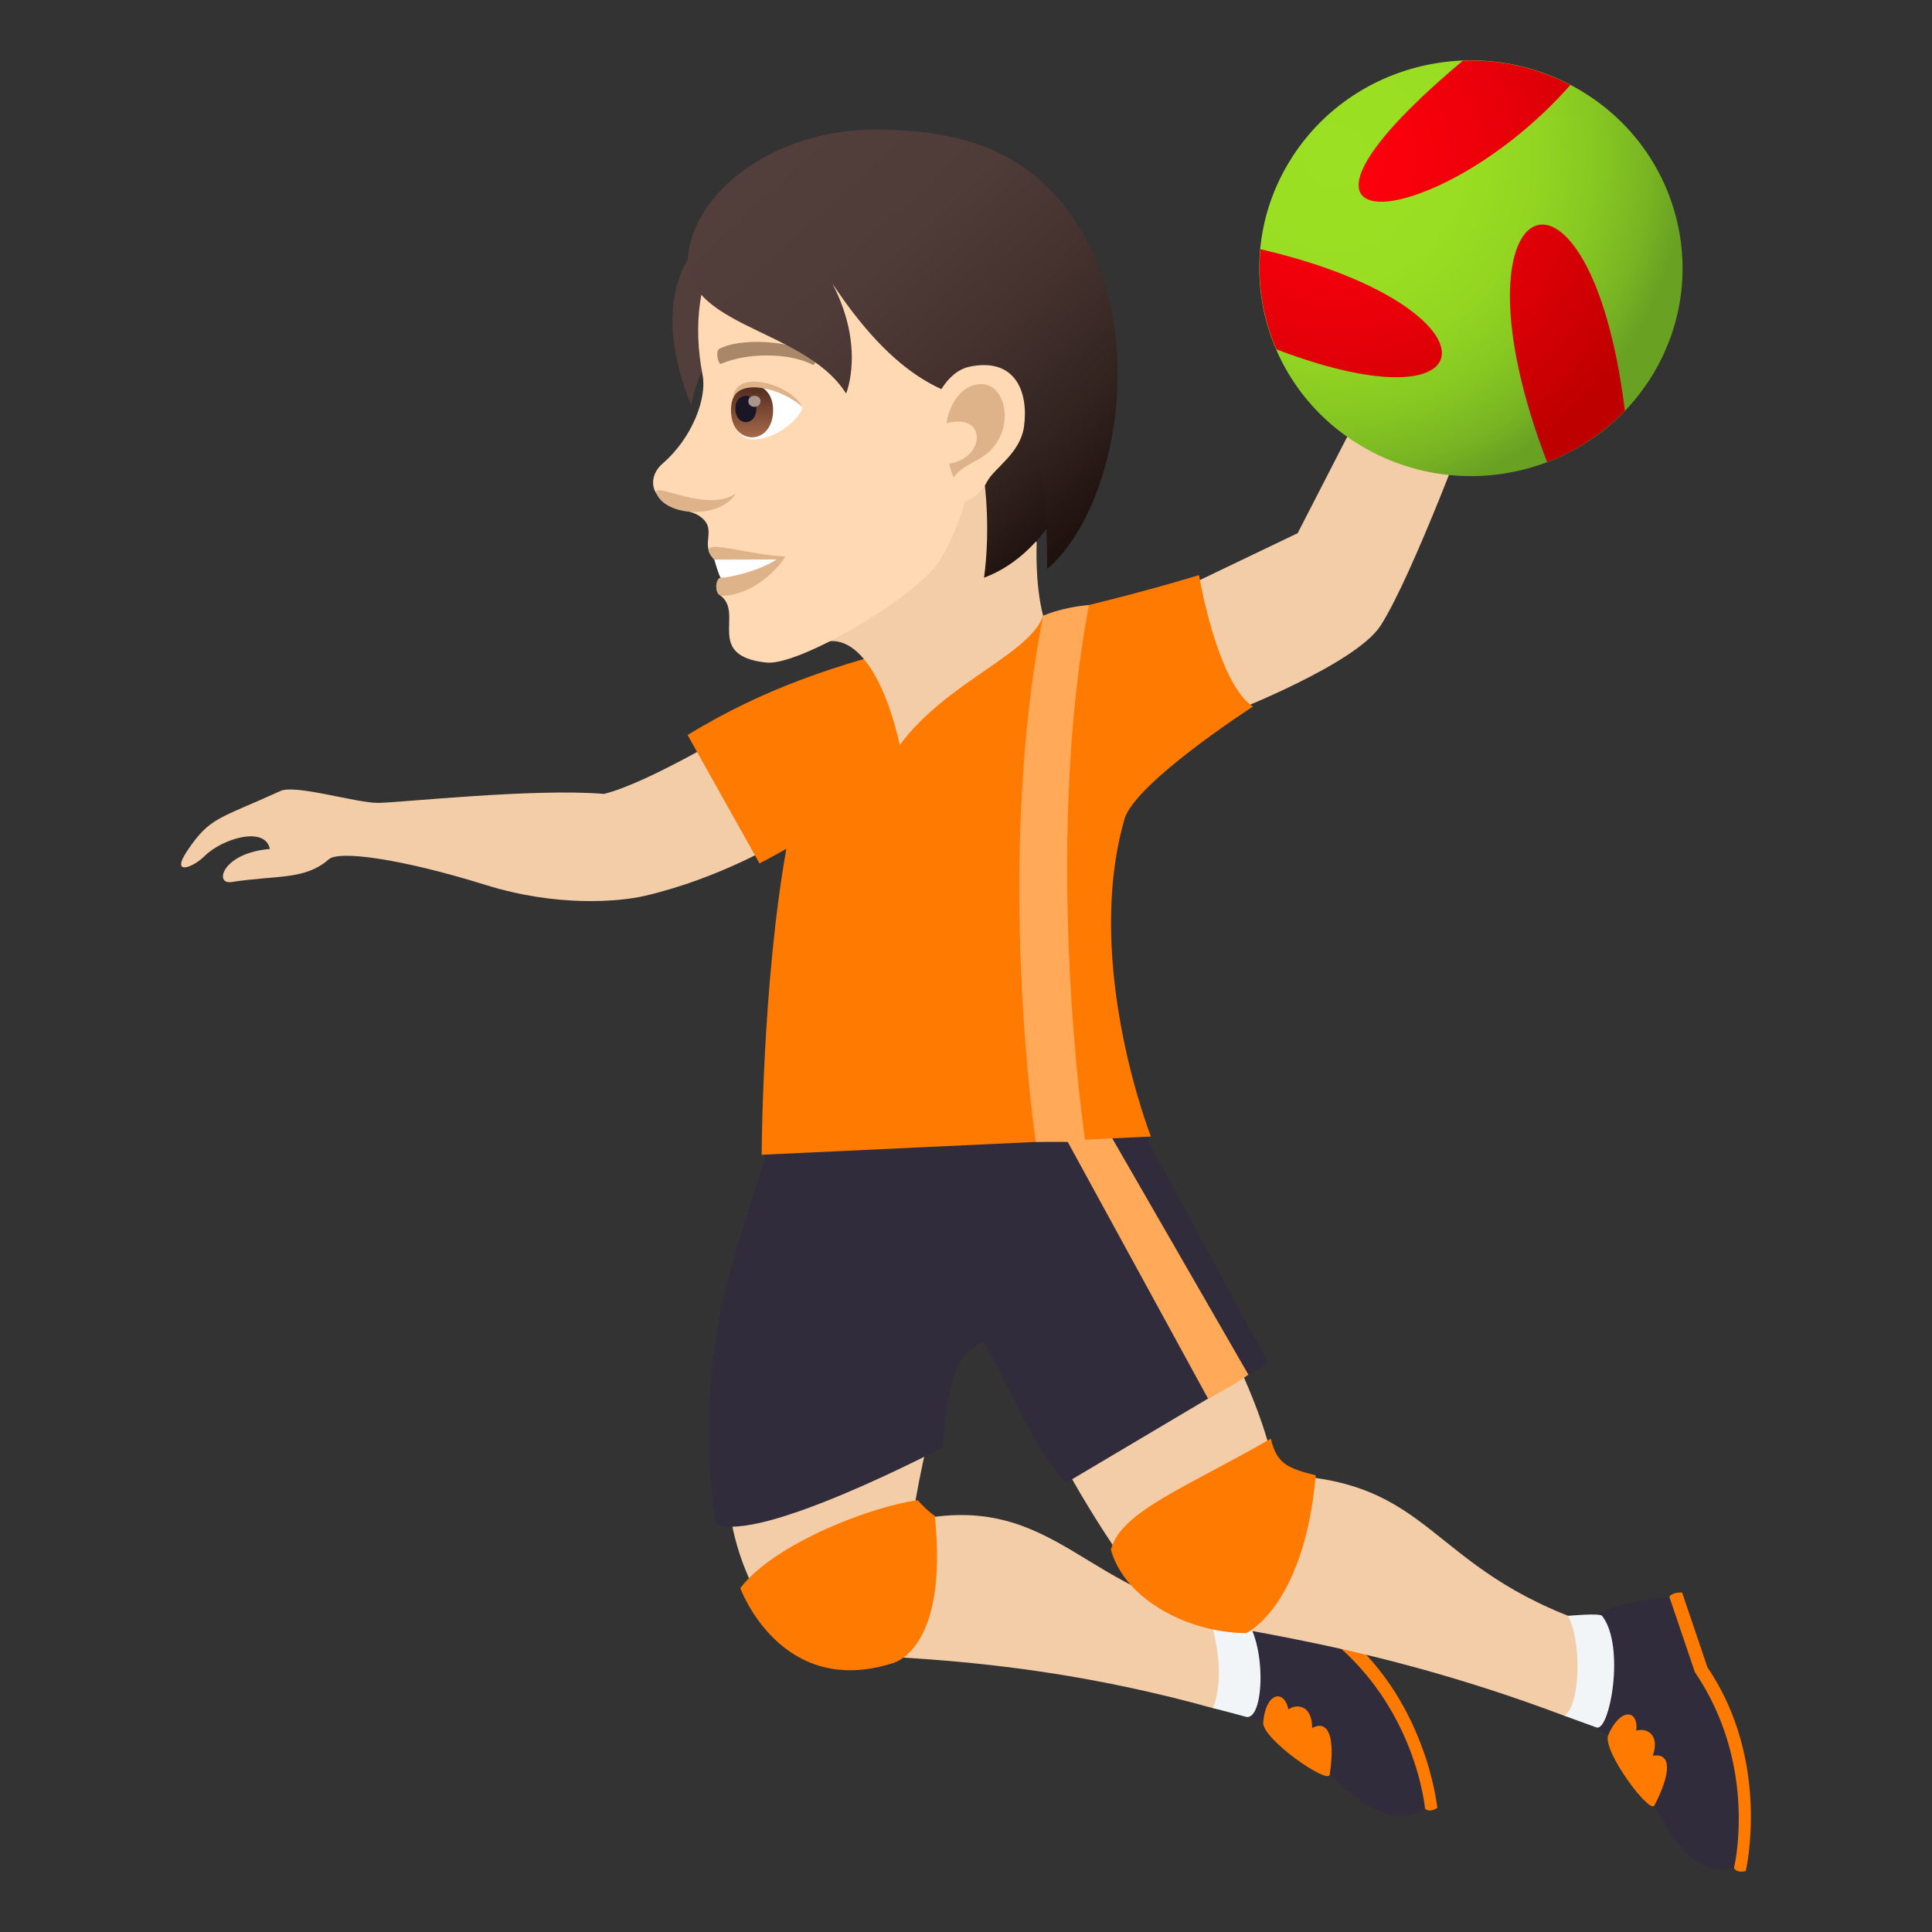 <?xml version="1.0" encoding="utf-8"?>
<!-- Generator: Adobe Illustrator 15.0.0, SVG Export Plug-In . SVG Version: 6.00 Build 0)  -->
<!DOCTYPE svg PUBLIC "-//W3C//DTD SVG 1.1//EN" "http://www.w3.org/Graphics/SVG/1.1/DTD/svg11.dtd">
<svg version="1.1" id="Layer_1" xmlns:x="http://ns.adobe.com/Extensibility/1.0/" xmlns:i="http://ns.adobe.com/AdobeIllustrator/10.0/" xmlns:graph="http://ns.adobe.com/Graphs/1.0/"
	 xmlns="http://www.w3.org/2000/svg" xmlns:xlink="http://www.w3.org/1999/xlink" xmlns:a="http://ns.adobe.com/AdobeSVGViewerExtensions/3.0/"
	 x="0px" y="0px" width="64px" height="64px" viewBox="0 0 64 64" enable-background="new 0 0 64 64" xml:space="preserve">
<rect x="0" y="0" width="64" height="64" fill="#333333" stroke="none"/>
<path fill="#F3CCA8" d="M24.696,23.986c0,0-3.164,1.938-4.686,2.313c-2.334-0.193-6.742,0.291-7.482,0.297
	c-0.717,0.008-2.742-0.619-3.232-0.396c-2.072,0.943-2.336,0.863-3.09,1.979c-0.57,0.846,0.18,0.568,0.568,0.182
	c0.605-0.598,2.016-1.002,2.164-0.238c-1.58,0.133-1.855,1.186-1.27,1.096c1.508-0.236,2.43-0.055,3.227-0.756
	c0.324-0.283,2.283-0.053,5.209,0.857c2.313,0.719,4.361,0.564,5.262,0.355c2.5-0.584,4.479-1.793,4.479-1.793L24.696,23.986z"/>
<path fill="#FF7A00" d="M57.831,61.98c0,0,0.854-3.619-1.27-6.748l-0.84-2.48c-0.379-0.004-0.42,0.152-0.42,0.152
	s-0.617,2.43,2.139,8.971C57.44,61.875,57.507,62.061,57.831,61.98z"/>
<path fill="#302C3B" d="M52.925,57.328c1.586,0.332,2.123,5.141,4.516,4.547c0,0,0.826-3.363-1.299-6.49l-0.84-2.48
	C51.204,53.287,51.983,54.764,52.925,57.328z"/>
<path fill="#FF7A00" d="M54.804,59.809c0.576-1.111,0.555-1.754-0.053-1.646c0.242-0.705-0.197-0.936-0.547-0.834
	c0.082-0.707-0.539-0.768-0.932,0.152C53.075,58,54.649,60.107,54.804,59.809z"/>
<path fill="#FF7A00" d="M47.612,59.889c0,0-0.352-3.701-3.369-5.994l-1.592-2.086c-0.361,0.115-0.352,0.277-0.352,0.277
	s0.195,2.5,4.906,7.828C47.206,59.914,47.329,60.066,47.612,59.889z"/>
<path fill="#302C3B" d="M41.411,56.957c1.607-0.186,3.721,4.275,5.795,2.957c0,0-0.295-3.449-3.313-5.742L42.3,52.086
	C38.54,53.746,39.692,54.826,41.411,56.957z"/>
<path fill="#FF7A00" d="M44.048,58.787c0.188-1.234-0.039-1.836-0.582-1.543c0.002-0.744-0.486-0.824-0.785-0.617
	c-0.148-0.695-0.76-0.557-0.836,0.438C41.825,57.621,43.995,59.121,44.048,58.787z"/>
<path fill="#F3CCA8" d="M40.839,53.494c-4.814-0.416-5.803-4.188-10.621-3.115c0.299-1.961,0.686-3.285,0.686-3.285
	s-4.793,0.762-6.756,0.813c-0.432,3.611,1.619,6.266,2.336,6.635c1.033,0.535,6.15-0.057,13.697,2.043
	C40.798,56.754,41.157,53.521,40.839,53.494z"/>
<path fill="#F2F5F7" d="M41.169,53.494c-0.211-0.229-1.221-0.266-1.221-0.266s0.785,1.949,0.232,3.355
	c0.359,0.092,0.721,0.184,1.088,0.287C41.884,57.043,41.987,54.387,41.169,53.494z"/>
<path fill="#FF7A00" d="M30.401,49.697c0.125,0.146,0.402,0.418,0.566,0.518c0.469,4.52-1.426,4.889-1.426,4.889
	c-3.689,1.154-5.018-2.496-5.018-2.496C25.669,51.107,28.927,49.887,30.401,49.697z"/>
<path fill="#F3CCA8" d="M52.765,53.824c-5.578-1.869-5.201-4.832-10.498-4.969c-0.391-1.945-1.129-3.344-1.76-4.789
	c-1.926,0.496-3.678,3.295-5.504,4.006c1.381,2.586,2.971,4.846,3.652,5.277c0.98,0.625,5.85,0.727,13.176,3.492
	C52.429,57.066,53.067,53.926,52.765,53.824z"/>
<path fill="#F2F5F7" d="M53.071,53.527c-0.074-0.098-1.133,0-1.133,0c0.443,0.77,0.443,2.883-0.107,3.314
	c0.348,0.123,0.695,0.256,1.057,0.383C53.321,57.377,53.853,54.523,53.071,53.527z"/>
<path fill="#FF7A00" d="M42.099,47.658c0.199,0.852,0.568,0.975,1.488,1.217c-0.395,4.369-2.305,5.223-2.305,5.223
	c-1.842,0-4.012-1.068-4.482-2.764C37.122,50.072,39.3,49.27,42.099,47.658z"/>
<path fill="#302C3B" d="M37.899,37.563H25.573c-0.709,2.857-2.785,6.641-1.857,12.916c1.418,0.676,7.5-2.527,7.5-2.527
	c0.225-2.426,0.475-3.068,1.309-3.488c0.24-0.121,1.395,3.117,2.785,4.66l6.701-3.977L37.899,37.563z"/>
<path fill="#FFA959" d="M41.354,45.537c-0.488,0.367-1.336,0.793-1.336,0.793l-4.793-8.768h1.535L41.354,45.537z"/>
<path fill="#F3CCA8" d="M42.987,17.662l2.834-5.514l3.057,1.297c0,0-2.07,5.613-3.145,7.281c-0.822,1.273-4.902,2.855-4.902,2.855
	l-1.438-4.197L42.987,17.662z"/>
<radialGradient id="SVGID_1_" cx="43.715" cy="5.18" r="11.543" gradientTransform="matrix(1.008 0 0 1 0.164 0)" gradientUnits="userSpaceOnUse">
	<stop  offset="0" style="stop-color:#9BE022"/>
	<stop  offset="0.365" style="stop-color:#99DE22"/>
	<stop  offset="0.576" style="stop-color:#93D522"/>
	<stop  offset="0.748" style="stop-color:#87C722"/>
	<stop  offset="0.897" style="stop-color:#78B423"/>
	<stop  offset="1" style="stop-color:#69A123"/>
	<a:midPointStop  offset="0" style="stop-color:#9BE022"/>
	<a:midPointStop  offset="0.806" style="stop-color:#9BE022"/>
	<a:midPointStop  offset="1" style="stop-color:#69A123"/>
</radialGradient>
<path fill="url(#SVGID_1_)" d="M52.229,2.923c3.355,1.902,4.504,6.111,2.568,9.406c-1.938,3.295-6.223,4.42-9.574,2.518
	c-3.352-1.898-4.504-6.107-2.566-9.402C44.593,2.148,48.88,1.023,52.229,2.923z"/>
<radialGradient id="SVGID_2_" cx="43.715" cy="5.18" r="11.543" gradientTransform="matrix(1.008 0 0 1 0.164 0)" gradientUnits="userSpaceOnUse">
	<stop  offset="0" style="stop-color:#FF000E"/>
	<stop  offset="0.224" style="stop-color:#F8000C"/>
	<stop  offset="0.553" style="stop-color:#E40008"/>
	<stop  offset="0.945" style="stop-color:#C40001"/>
	<stop  offset="1" style="stop-color:#BF0000"/>
	<a:midPointStop  offset="0" style="stop-color:#FF000E"/>
	<a:midPointStop  offset="0.624" style="stop-color:#FF000E"/>
	<a:midPointStop  offset="1" style="stop-color:#BF0000"/>
</radialGradient>
<path fill="url(#SVGID_2_)" d="M52.019,2.816c-4.373,4.961-11.184,5.605-3.611-0.762c0.018-0.016,0.035-0.029,0.051-0.043
	C49.663,1.964,50.89,2.224,52.019,2.816z"/>
<radialGradient id="SVGID_3_" cx="43.716" cy="5.18" r="11.542" gradientTransform="matrix(1.008 0 0 1 0.164 0)" gradientUnits="userSpaceOnUse">
	<stop  offset="0" style="stop-color:#FF000E"/>
	<stop  offset="0.224" style="stop-color:#F8000C"/>
	<stop  offset="0.553" style="stop-color:#E40008"/>
	<stop  offset="0.945" style="stop-color:#C40001"/>
	<stop  offset="1" style="stop-color:#BF0000"/>
	<a:midPointStop  offset="0" style="stop-color:#FF000E"/>
	<a:midPointStop  offset="0.624" style="stop-color:#FF000E"/>
	<a:midPointStop  offset="1" style="stop-color:#BF0000"/>
</radialGradient>
<path fill="url(#SVGID_3_)" d="M51.249,15.306c-3.484-9.078,1.418-11.145,2.576-1.701C53.091,14.367,52.21,14.943,51.249,15.306z"/>
<radialGradient id="SVGID_4_" cx="43.716" cy="5.179" r="11.546" gradientTransform="matrix(1.008 0 0 1 0.164 0)" gradientUnits="userSpaceOnUse">
	<stop  offset="0" style="stop-color:#FF000E"/>
	<stop  offset="0.224" style="stop-color:#F8000C"/>
	<stop  offset="0.553" style="stop-color:#E40008"/>
	<stop  offset="0.945" style="stop-color:#C40001"/>
	<stop  offset="1" style="stop-color:#BF0000"/>
	<a:midPointStop  offset="0" style="stop-color:#FF000E"/>
	<a:midPointStop  offset="0.624" style="stop-color:#FF000E"/>
	<a:midPointStop  offset="1" style="stop-color:#BF0000"/>
</radialGradient>
<path fill="url(#SVGID_4_)" d="M41.753,8.255c7.998,1.857,7.854,6.111,0.529,3.318C41.833,10.531,41.646,9.392,41.753,8.255z"/>
<path fill="#FF7A00" d="M41.505,23.406c-1.193-0.799-1.787-4.355-1.787-4.355c-7.102,2.152-11.801,2.152-16.941,5.297l2.381,4.252
	c0.297-0.15,0.596-0.314,0.891-0.482c-0.799,4.473-0.818,10.135-0.818,10.135l12.895-0.604c0,0-2.252-5.715-0.877-10.514
	C37.595,25.927,41.505,23.406,41.505,23.406z"/>
<path fill="#FFA959" d="M36.073,20.041c-0.988,0.094-1.518,0.359-1.518,0.359c-1.619,8.229-0.244,17.426-0.244,17.426h1.641
	C35.952,37.826,34.521,28.273,36.073,20.041z"/>
<path fill="#F3CCA8" d="M27.058,21.359c1.328-0.633,2.297,1.287,2.75,3.318c1.531-2.078,4.281-2.984,4.748-4.277
	c-0.285-1.088-0.213-2.438-0.213-2.438C33.456,17.457,30.536,10.576,27.058,21.359z"/>
<path fill="#523E3A" d="M22.901,13.427c0.516-3.055,3.992-3.861,2.826-6.76C22.028,7.537,21.694,10.515,22.901,13.427z"/>
<path fill="#FFD8B4" d="M28.138,5.509c-4.033,0.645-5.514,3.525-4.863,6.92c0.146,0.768-0.346,2.08-1.322,2.924
	c-0.355,0.307-0.391,0.713-0.217,0.984c0.342,0.533,1.09,0.537,1.402,0.736c0.699,0.447-0.002,0.938,0.525,1.465
	c0.238,0.238,0.922-0.08,0.199,1.188c0.805,0.588-0.539,2.004,1.531,2.223c1.088,0.115,5.047-2.215,5.76-3.418
	c0.826-1.402,0.957-2.629,0.957-2.629c3.096-0.891,4.189-3.594,3.523-6.422C34.7,5.525,30.751,5.093,28.138,5.509z"/>
<path fill="#DEB38A" d="M23.663,18.539c0.379,0.23,0.211,0.598,0.211,0.598c-0.182,0-0.227,0.598,0.043,0.598
	c0.943,0,1.811-0.809,2.096-1.301C24.534,18.363,22.911,17.695,23.663,18.539z"/>
<path fill="#FFFFFF" d="M23.663,18.539c0,0,0.143,0.514,0.211,0.598c0.297,0,1.262-0.217,1.854-0.605L23.663,18.539z"/>
<path fill="#DEB38A" d="M21.747,16.341c0.277,0.744,2.064,0.904,2.635,0C23.44,17.021,21.583,15.91,21.747,16.341z"/>
<path id="Path_344_" fill="#A88868" d="M26.938,11.732c-0.857-0.496-2.5-0.52-3.111-0.174c-0.131,0.066-0.045,0.535,0.064,0.492
	c0.854-0.369,2.229-0.377,3.025,0.029C27.022,12.132,27.067,11.8,26.938,11.732z"/>
<linearGradient id="SVGID_5_" gradientUnits="userSpaceOnUse" x1="35.943" y1="17" x2="25.853" y2="6.128">
	<stop  offset="0" style="stop-color:#1E110E"/>
	<stop  offset="0.202" style="stop-color:#332420"/>
	<stop  offset="0.436" style="stop-color:#45322F"/>
	<stop  offset="0.691" style="stop-color:#4F3B37"/>
	<stop  offset="1" style="stop-color:#523E3A"/>
	<a:midPointStop  offset="0" style="stop-color:#1E110E"/>
	<a:midPointStop  offset="0.255" style="stop-color:#1E110E"/>
	<a:midPointStop  offset="1" style="stop-color:#523E3A"/>
</linearGradient>
<path fill="url(#SVGID_5_)" d="M28.964,8.402c3.256,3.168,4.055,7.49,3.635,10.734C37.062,17.484,38.308,7.326,28.964,8.402z"/>
<linearGradient id="SVGID_6_" gradientUnits="userSpaceOnUse" x1="36.969" y1="16.598" x2="26.004" y2="4.783">
	<stop  offset="0" style="stop-color:#1E110E"/>
	<stop  offset="0.202" style="stop-color:#332420"/>
	<stop  offset="0.436" style="stop-color:#45322F"/>
	<stop  offset="0.691" style="stop-color:#4F3B37"/>
	<stop  offset="1" style="stop-color:#523E3A"/>
	<a:midPointStop  offset="0" style="stop-color:#1E110E"/>
	<a:midPointStop  offset="0.255" style="stop-color:#1E110E"/>
	<a:midPointStop  offset="1" style="stop-color:#523E3A"/>
</linearGradient>
<path fill="url(#SVGID_6_)" d="M34.692,18.849c2.264-1.982,3.174-7.279,1.387-10.729c-1.32-2.553-3.35-3.838-7.115-3.828
	c-3.051,0.006-5.586,1.748-6.098,3.758c-0.713,2.801,3.715,2.691,5.162,4.986c0,0,0.648-1.521-0.453-3.641
	C32.319,16.552,34.651,9.871,34.692,18.849z"/>
<path fill="#FFD8B4" d="M32.124,12.146c-1.504,0.311-1.973,3.711-0.846,4.449c0.158,0.104,0.982,0.195,1.418-0.637
	c0.242-0.463,1.105-0.932,1.227-1.836C34.077,12.964,33.622,11.837,32.124,12.146z"/>
<path id="Path_343_" fill="#DEB38A" d="M32.204,12.775c-0.383,0.131-0.742,0.574-0.852,1.248c1.355-0.369,1.295,1.154,0.088,1.336
	c0.039,0.148,0.086,0.299,0.146,0.455c0.479-0.613,1.111-0.473,1.543-1.35C33.519,13.671,33.151,12.455,32.204,12.775z"/>
<path fill="#FFFFFF" d="M26.579,13.48c0.021,0.217-0.666,1.002-1.541,1.076c-0.5,0.043-0.678-0.344-0.789-0.76
	C24.142,12.142,26.087,12.73,26.579,13.48z"/>
<linearGradient id="Path_1_" gradientUnits="userSpaceOnUse" x1="24.912" y1="14.488" x2="24.912" y2="12.746">
	<stop  offset="0" style="stop-color:#A6694A"/>
	<stop  offset="1" style="stop-color:#4F2A1E"/>
	<a:midPointStop  offset="0" style="stop-color:#A6694A"/>
	<a:midPointStop  offset="0.5" style="stop-color:#A6694A"/>
	<a:midPointStop  offset="1" style="stop-color:#4F2A1E"/>
</linearGradient>
<path id="Path_342_" fill="url(#Path_1_)" d="M24.214,13.585c0,1.203,1.396,1.203,1.396,0C25.61,12.466,24.214,12.466,24.214,13.585
	z"/>
<path id="Path_341_" fill="#1A1626" d="M24.36,13.533c0,0.602,0.695,0.602,0.695,0C25.056,12.972,24.36,12.972,24.36,13.533z"/>
<path id="Path_340_" fill="#AB968C" d="M24.79,13.289c0,0.25,0.404,0.25,0.404,0C25.194,13.052,24.79,13.052,24.79,13.289z"/>
<path fill="#DEB38A" d="M26.579,13.48c-0.375-0.75-2.244-1.297-2.295-0.283C24.548,12.515,25.935,12.89,26.579,13.48z"/>
</svg>
